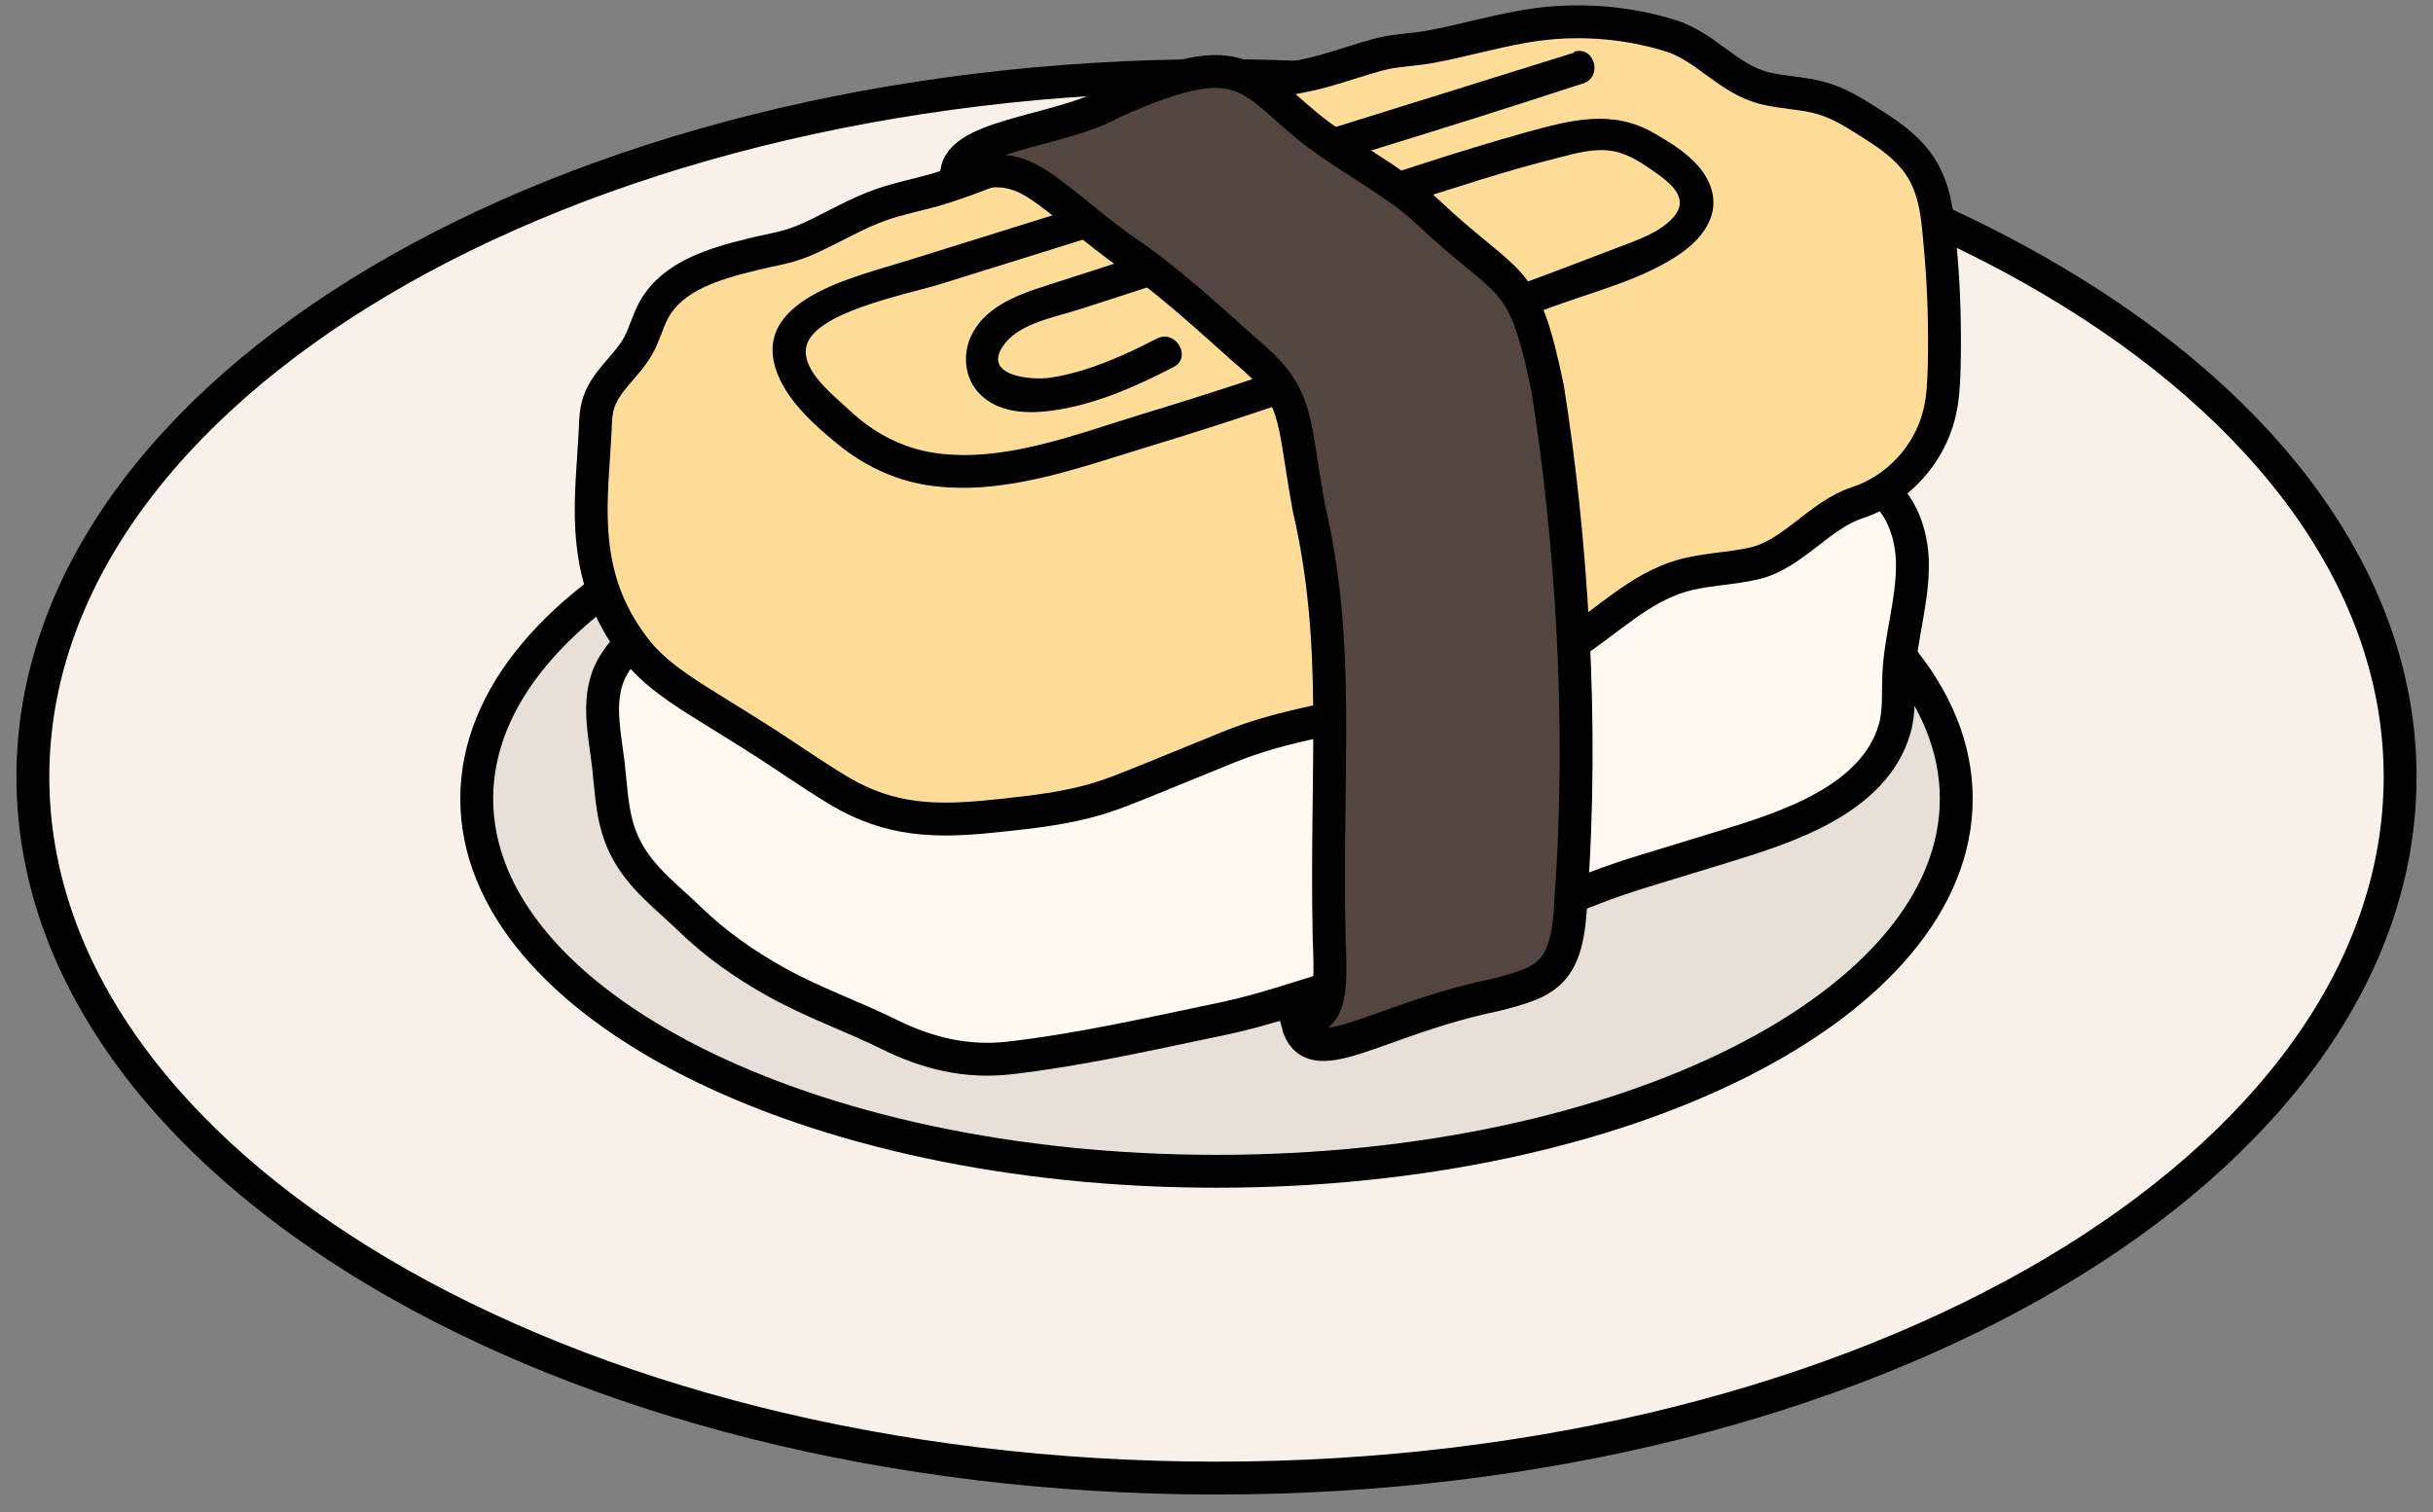 <svg xmlns="http://www.w3.org/2000/svg" width="111" height="69" viewBox="0 0 111 69" fill="none">
  <rect x="0" y="0" width="111" height="69" fill="#808080" stroke="none"/>
  <g clip-path="url(#clip0_32_232)">
    <path d="M55.5 67.45C85.323 67.45 109.5 53.123 109.5 35.45C109.5 17.777 85.323 3.45 55.5 3.45C25.677 3.45 1.5 17.777 1.5 35.45C1.5 53.123 25.677 67.45 55.5 67.45Z" fill="#F7F1EA" stroke="black" stroke-width="1.5" stroke-miterlimit="10"/>
    <path d="M55.5 53.45C74.14 53.45 89.25 45.839 89.25 36.45C89.25 27.061 74.14 19.45 55.5 19.45C36.86 19.45 21.75 27.061 21.75 36.45C21.75 45.839 36.86 53.45 55.5 53.45Z" fill="#E7E0D9" stroke="black" stroke-width="1.5" stroke-miterlimit="10"/>
    <path d="M84.54 21.78C85.13 21.86 85.66 22.08 86.2 22.69C86.93 23.51 87.25 24.69 87.25 25.77C87.26 27.45 86.71 29.08 86.63 30.76C86.59 31.61 86.67 32.48 86.43 33.29C85.47 36.52 81.46 37.77 78.63 38.64C77.37 39.03 76.1 39.41 74.84 39.8C72.07 40.65 69.45 41.91 66.8 43.07C65.03 43.84 63.17 44.36 61.32 44.9C59.47 45.44 57.69 46.09 55.77 46.49C52.53 47.16 49.34 47.9 46.04 48.28C44.11 48.5 42.32 48.07 40.6 47.22C38.88 46.37 37.14 45.77 35.44 44.83C33.97 44.01 32.67 43.1 31.47 41.94C30.4 40.9 29.26 40.09 28.55 38.72C27.92 37.49 27.91 36.27 27.76 34.95C27.61 33.63 27.28 32.27 27.69 31.01C27.94 30.23 28.51 29.6 29.09 29.02C30.31 27.8 32.36 27.95 33.95 27.91C35.59 27.88 37.24 27.7 38.83 27.29C42.07 26.45 45.31 25.61 48.55 24.77C52.65 23.7 56.75 22.64 60.86 21.57C64.09 21.81 67.31 22.05 70.54 22.29C72.85 22.46 75.19 22.83 77.48 22.47C79.28 22.19 81.08 21.82 82.91 21.79C83.52 21.78 84.05 21.74 84.54 21.8V21.78Z" fill="#FFF9F2" stroke="black" stroke-width="1.5" stroke-miterlimit="10"/>
    <path d="M47.77 6.8C46.81 7.16 45.85 7.52 44.89 7.89C44.13 8.18 43.36 8.47 42.57 8.69C41.78 8.91 40.97 9.07 40.2 9.34C39.09 9.73 38.08 10.34 37.02 10.83C35.96 11.32 35.45 11.33 34.32 11.61C32.61 12.03 30.71 12.58 29.85 14.11C29.55 14.64 29.41 15.26 29.11 15.79C28.59 16.72 27.61 17.39 27.3 18.42C27.19 18.77 27.17 19.15 27.16 19.51C27.09 21.07 26.9 22.65 27 24.21C27.13 26.25 27.7 27.93 28.94 29.56C29.82 30.72 31.1 31.52 32.34 32.29C32.95 32.67 33.56 33.05 34.17 33.43C35.24 34.09 36.25 34.8 37.31 35.48C37.78 35.78 38.24 36.08 38.73 36.34C41.03 37.56 43.16 37.48 45.64 37.21C47.15 37.05 48.66 36.88 50.11 36.44C50.81 36.23 51.48 35.95 52.16 35.68C53.44 35.16 54.73 34.63 56.01 34.11C58.58 33.06 61.28 32.72 63.98 32.16C66.68 31.6 69.38 30.91 71.71 29.39C73.35 28.32 74.8 26.85 76.68 26.29C77.78 25.96 78.95 25.97 80.07 25.7C81.79 25.29 83.03 23.5 84.71 22.95C86.54 22.36 88.01 20.78 88.47 18.91C88.65 18.2 88.68 17.46 88.7 16.72C88.74 14.94 88.69 13.15 88.53 11.38C88.39 9.83 88.33 8.37 87.26 7.14C86.69 6.48 85.95 6 85.22 5.54C84.56 5.12 83.89 4.71 83.14 4.49C82.29 4.24 81.39 4.24 80.53 4.03C78.85 3.62 77.84 2.14 76.22 1.63C74.28 1.03 72.2 0.85 70.18 1.11C68.49 1.33 66.85 1.85 65.17 2.15C64.42 2.28 63.65 2.29 62.93 2.48C62.1 2.7 61.29 2.99 60.47 3.22C58.38 3.81 55.9 3.85 53.94 4.72C52.91 5.18 51.83 5.51 50.72 5.73C49.7 5.93 48.77 6.44 47.8 6.81L47.77 6.8Z" fill="#FFDD99" stroke="black" stroke-width="1.5" stroke-miterlimit="10"/>
    <path d="M71.82 2.4C65.3 4.43 58.79 6.47 52.27 8.5C48.64 9.63 45 10.77 41.37 11.9C38.95 12.66 34.06 13.71 35.51 17.15C36.03 18.39 37.19 19.43 38.21 20.26C39.38 21.22 40.74 21.88 42.24 22.13C45.61 22.68 49.09 21.39 52.27 20.42C56.28 19.21 60.25 17.84 64.2 16.42C66.38 15.64 68.56 14.84 70.74 14.03C72.68 13.31 74.92 12.77 76.64 11.59C77.56 10.96 78.39 9.98 78.12 8.79C77.84 7.51 76.52 6.68 75.45 6.07C73.56 4.98 71.69 5.47 69.69 6.02C66.41 6.93 63.18 8.04 59.94 9.09L48.43 12.81C46.92 13.3 45.05 13.77 44.31 15.32C43.86 16.27 44.04 17.44 44.85 18.12C45.83 18.95 47.24 18.88 48.43 18.67C50.22 18.35 51.94 17.58 53.54 16.75C54.4 16.31 53.64 15.01 52.78 15.45C51.27 16.23 49.65 16.96 47.96 17.23C46.99 17.38 44.7 17.13 45.85 15.67C46.58 14.74 48.15 14.47 49.27 14.11L59.65 10.75C62.3 9.89 64.95 9 67.61 8.18C68.74 7.83 69.89 7.5 71.05 7.21C71.86 7 72.76 6.74 73.61 6.9C74.33 7.03 75.02 7.51 75.61 7.93C76.31 8.43 77.06 9.1 76.35 9.91C75.72 10.62 74.68 10.96 73.82 11.29C66.65 14.04 59.41 16.68 52.07 18.91C49.12 19.81 45.78 21.13 42.65 20.67C41.16 20.45 39.83 19.74 38.74 18.71C38.07 18.07 36.63 16.99 36.77 15.9C36.99 14.25 41.43 13.43 42.95 12.95L53.14 9.77C59.38 7.82 65.66 5.96 71.87 3.92C71.99 3.88 72.1 3.85 72.22 3.81C73.14 3.52 72.75 2.07 71.82 2.36V2.4Z" fill="black"/>
    <path d="M50.74 4.68C56.55 2.07 56.86 3.45 59.61 5.72C61.14 7 63.62 8.27 64.99 9.54C68.99 13.33 69.46 12.2 70.61 17.73C71.67 24.42 72.27 32.87 71.67 40.99C71.55 44.44 70.61 44.8 68.23 45.4C62.7 46.55 59.8 49.05 59.19 46.68C60.49 46.39 60.79 46.02 60.64 42.9C60.47 34.72 61.18 29.48 59.71 23.15C58.93 18.86 59.31 18.07 56.74 15.93C55.58 14.91 53.12 12.6 51.12 11.32C47.12 8.32 46.8 7.18 43.65 8.12C43.41 6.16 48.3 6.06 50.74 4.68Z" fill="#53453F" stroke="black" stroke-width="1.5" stroke-miterlimit="10"/>
  </g>
  <defs>
    <clipPath id="clip0_32_232">
      <rect width="109.5" height="67.97" fill="white" transform="translate(0.75 0.23)"/>
    </clipPath>
  </defs>
</svg>